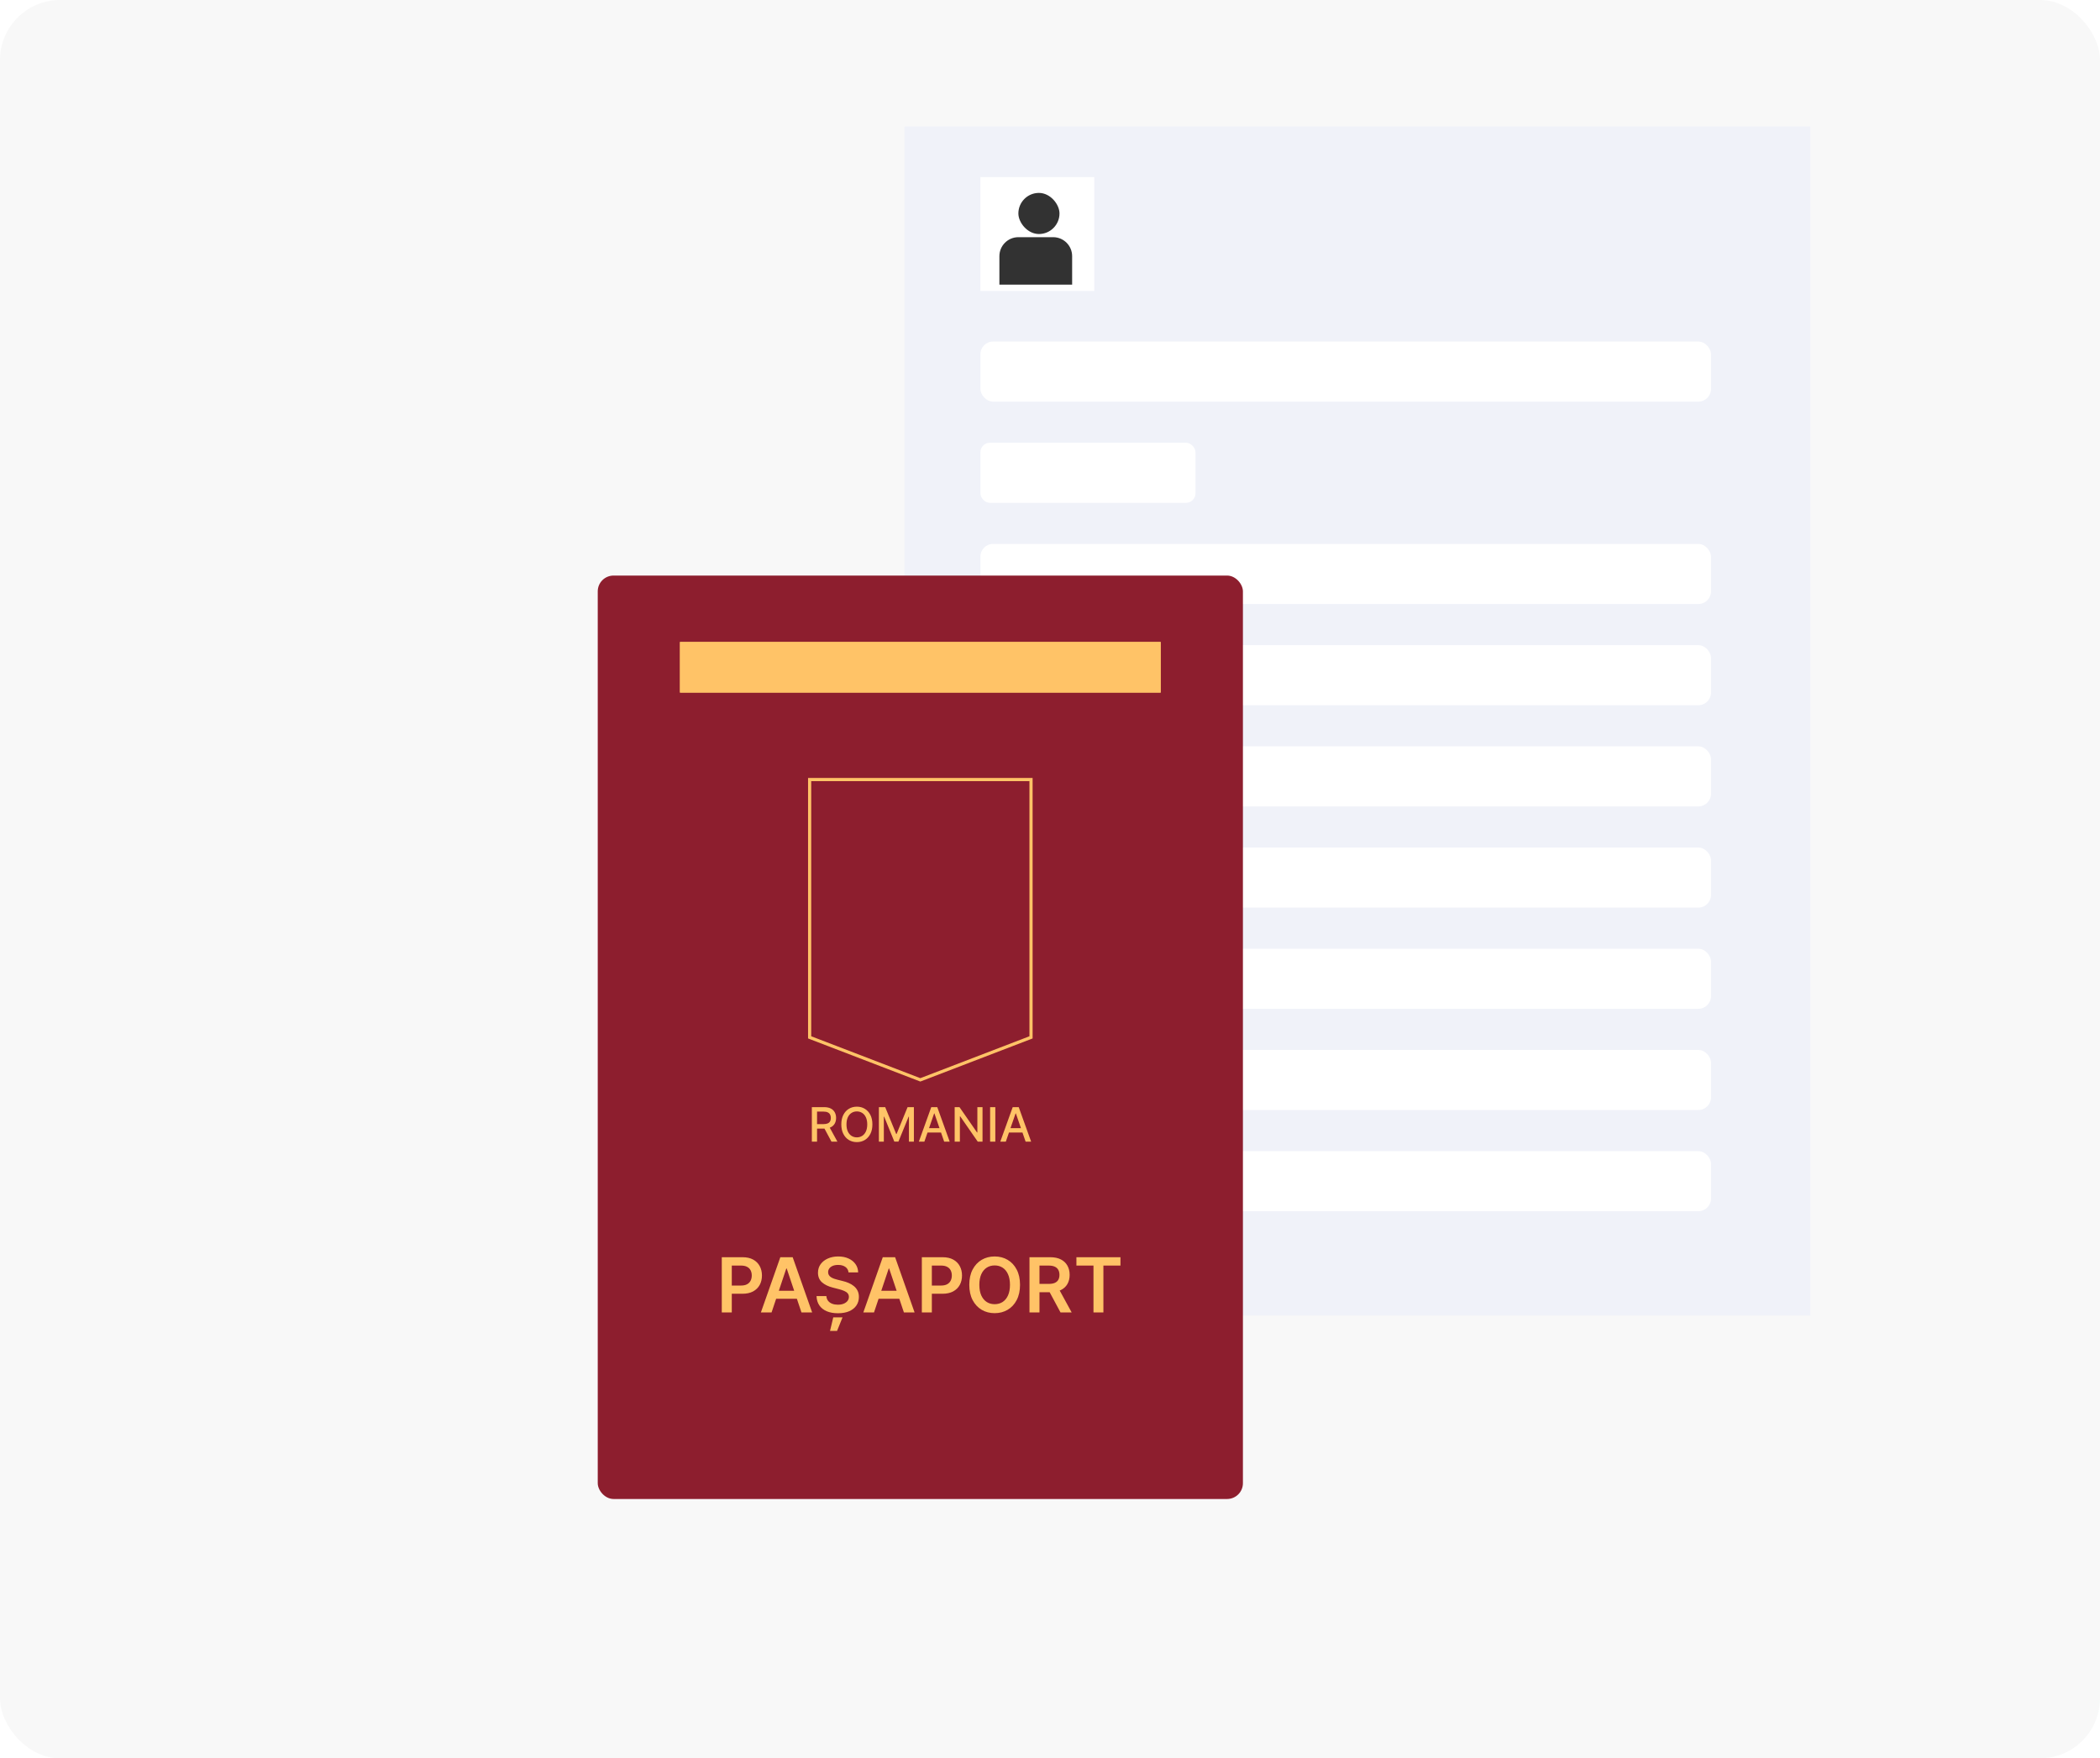<svg width="664" height="556" viewBox="0 0 664 556" fill="none" xmlns="http://www.w3.org/2000/svg">
<rect width="664" height="556" rx="19" fill="#F8F8F8"/>
<g clip-path="url(#clip0_657_624)">
<g filter="url(#filter0_d_657_624)">
<rect width="287" height="376" transform="translate(286 36)" fill="#F0F2F9"/>
<rect x="310" y="104" width="231" height="19" rx="4" fill="white"/>
<rect x="310" y="136" width="68" height="19" rx="3" fill="white"/>
<rect x="310" y="168" width="231" height="19" rx="4" fill="white"/>
<rect x="310" y="200" width="231" height="19" rx="4" fill="white"/>
<rect x="310" y="232" width="231" height="19" rx="4" fill="white"/>
<rect x="310" y="264" width="231" height="19" rx="4" fill="white"/>
<rect x="310" y="296" width="231" height="19" rx="4" fill="white"/>
<rect x="310" y="328" width="231" height="19" rx="4" fill="white"/>
<rect x="310" y="360" width="231" height="19" rx="4" fill="white"/>
<rect width="36" height="36" transform="translate(310 52)" fill="white"/>
<rect x="322" y="57" width="13" height="13" rx="6.5" fill="#323232"/>
<path d="M316 77C316 73.686 318.686 71 322 71H333C336.314 71 339 73.686 339 77V86H316V77Z" fill="#323232"/>
</g>
<g filter="url(#filter1_d_657_624)">
<rect x="189" y="178" width="204" height="292" rx="5" fill="#8D1E2E"/>
<rect width="152" height="16" transform="translate(215 199)" fill="#FFC367"/>
<rect width="152" height="16" transform="translate(215 199)" fill="#FFC367"/>
<g clip-path="url(#clip1_657_624)">
<path d="M256 242.5H326V324.023L291 337.464L256 324.023V242.5Z" stroke="#FFC367"/>
</g>
<path d="M256.699 357V346.091H260.587C261.432 346.091 262.134 346.237 262.691 346.528C263.252 346.819 263.671 347.222 263.948 347.737C264.225 348.248 264.364 348.839 264.364 349.511C264.364 350.178 264.223 350.766 263.943 351.274C263.666 351.778 263.247 352.17 262.686 352.451C262.128 352.732 261.427 352.872 260.582 352.872H257.636V351.455H260.433C260.965 351.455 261.398 351.379 261.732 351.226C262.07 351.073 262.316 350.851 262.473 350.56C262.629 350.269 262.707 349.919 262.707 349.511C262.707 349.099 262.627 348.742 262.467 348.44C262.311 348.138 262.064 347.907 261.727 347.748C261.393 347.584 260.955 347.502 260.411 347.502H258.344V357H256.699ZM262.084 352.078L264.779 357H262.904L260.262 352.078H262.084ZM275.843 351.545C275.843 352.71 275.63 353.712 275.203 354.55C274.777 355.384 274.193 356.027 273.451 356.478C272.712 356.925 271.873 357.149 270.931 357.149C269.987 357.149 269.143 356.925 268.401 356.478C267.663 356.027 267.08 355.382 266.654 354.544C266.228 353.706 266.015 352.707 266.015 351.545C266.015 350.381 266.228 349.381 266.654 348.547C267.08 347.708 267.663 347.066 268.401 346.618C269.143 346.167 269.987 345.942 270.931 345.942C271.873 345.942 272.712 346.167 273.451 346.618C274.193 347.066 274.777 347.708 275.203 348.547C275.63 349.381 275.843 350.381 275.843 351.545ZM274.213 351.545C274.213 350.658 274.069 349.91 273.781 349.303C273.497 348.692 273.107 348.23 272.609 347.918C272.116 347.602 271.556 347.444 270.931 347.444C270.303 347.444 269.742 347.602 269.248 347.918C268.755 348.23 268.364 348.692 268.076 349.303C267.792 349.91 267.65 350.658 267.65 351.545C267.65 352.433 267.792 353.183 268.076 353.793C268.364 354.401 268.755 354.862 269.248 355.178C269.742 355.491 270.303 355.647 270.931 355.647C271.556 355.647 272.116 355.491 272.609 355.178C273.107 354.862 273.497 354.401 273.781 353.793C274.069 353.183 274.213 352.433 274.213 351.545ZM277.895 346.091H279.892L283.365 354.571H283.493L286.966 346.091H288.964V357H287.398V349.106H287.296L284.079 356.984H282.779L279.562 349.1H279.461V357H277.895V346.091ZM292.278 357H290.531L294.457 346.091H296.358L300.284 357H298.537L295.453 348.072H295.368L292.278 357ZM292.571 352.728H298.239V354.113H292.571V352.728ZM310.665 346.091V357H309.152L303.607 348.999H303.506V357H301.86V346.091H303.383L308.934 354.102H309.035V346.091H310.665ZM314.712 346.091V357H313.066V346.091H314.712ZM318.03 357H316.283L320.209 346.091H322.11L326.036 357H324.289L321.205 348.072H321.12L318.03 357ZM318.323 352.728H323.991V354.113H318.323V352.728Z" fill="#FFC367"/>
<path d="M228.222 411V393.545H234.767C236.108 393.545 237.233 393.795 238.142 394.295C239.057 394.795 239.747 395.483 240.213 396.358C240.685 397.227 240.92 398.216 240.92 399.324C240.92 400.443 240.685 401.437 240.213 402.307C239.741 403.176 239.045 403.861 238.125 404.361C237.205 404.855 236.071 405.102 234.724 405.102H230.386V402.503H234.298C235.082 402.503 235.724 402.366 236.224 402.094C236.724 401.821 237.094 401.446 237.332 400.969C237.577 400.491 237.699 399.943 237.699 399.324C237.699 398.705 237.577 398.159 237.332 397.688C237.094 397.216 236.722 396.849 236.216 396.588C235.716 396.321 235.071 396.188 234.281 396.188H231.384V411H228.222ZM243.963 411H240.588L246.733 393.545H250.636L256.79 411H253.415L248.753 397.125H248.616L243.963 411ZM244.074 404.156H253.278V406.696H244.074V404.156ZM268.293 398.344C268.214 397.599 267.879 397.02 267.288 396.605C266.702 396.19 265.941 395.983 265.004 395.983C264.344 395.983 263.779 396.082 263.308 396.281C262.836 396.48 262.475 396.75 262.225 397.091C261.975 397.432 261.847 397.821 261.842 398.259C261.842 398.622 261.924 398.937 262.089 399.205C262.259 399.472 262.489 399.699 262.779 399.886C263.069 400.068 263.39 400.222 263.742 400.347C264.094 400.472 264.45 400.577 264.808 400.662L266.444 401.071C267.103 401.224 267.737 401.432 268.344 401.693C268.958 401.955 269.506 402.284 269.989 402.682C270.478 403.08 270.864 403.56 271.148 404.122C271.433 404.685 271.575 405.344 271.575 406.099C271.575 407.122 271.313 408.023 270.79 408.801C270.268 409.574 269.512 410.179 268.523 410.616C267.54 411.048 266.35 411.264 264.952 411.264C263.594 411.264 262.415 411.054 261.415 410.634C260.421 410.213 259.643 409.599 259.08 408.793C258.523 407.986 258.222 407.003 258.177 405.844H261.288C261.333 406.452 261.521 406.957 261.85 407.361C262.18 407.764 262.609 408.065 263.137 408.264C263.671 408.463 264.268 408.562 264.927 408.562C265.614 408.562 266.217 408.46 266.734 408.256C267.256 408.045 267.665 407.756 267.961 407.386C268.256 407.011 268.407 406.574 268.413 406.074C268.407 405.619 268.273 405.244 268.012 404.949C267.751 404.648 267.384 404.398 266.913 404.199C266.447 403.994 265.901 403.812 265.276 403.653L263.29 403.142C261.853 402.773 260.717 402.213 259.881 401.463C259.052 400.707 258.637 399.705 258.637 398.455C258.637 397.426 258.915 396.526 259.472 395.753C260.035 394.98 260.799 394.381 261.765 393.955C262.731 393.523 263.825 393.307 265.046 393.307C266.285 393.307 267.37 393.523 268.302 393.955C269.239 394.381 269.975 394.974 270.509 395.736C271.043 396.491 271.319 397.361 271.336 398.344H268.293ZM262.447 416.847L263.469 412.568H266.401L264.671 416.847H262.447ZM276.354 411H272.979L279.124 393.545H283.027L289.18 411H285.805L281.143 397.125H281.007L276.354 411ZM276.464 404.156H285.669V406.696H276.464V404.156ZM291.479 411V393.545H298.025C299.366 393.545 300.491 393.795 301.4 394.295C302.315 394.795 303.005 395.483 303.471 396.358C303.942 397.227 304.178 398.216 304.178 399.324C304.178 400.443 303.942 401.437 303.471 402.307C302.999 403.176 302.303 403.861 301.383 404.361C300.462 404.855 299.329 405.102 297.982 405.102H293.644V402.503H297.556C298.34 402.503 298.982 402.366 299.482 402.094C299.982 401.821 300.352 401.446 300.59 400.969C300.835 400.491 300.957 399.943 300.957 399.324C300.957 398.705 300.835 398.159 300.59 397.688C300.352 397.216 299.979 396.849 299.474 396.588C298.974 396.321 298.329 396.188 297.539 396.188H294.641V411H291.479ZM322.521 402.273C322.521 404.153 322.169 405.764 321.464 407.105C320.766 408.44 319.811 409.463 318.601 410.173C317.396 410.884 316.03 411.239 314.501 411.239C312.973 411.239 311.604 410.884 310.393 410.173C309.189 409.457 308.234 408.432 307.53 407.097C306.831 405.756 306.482 404.148 306.482 402.273C306.482 400.392 306.831 398.784 307.53 397.449C308.234 396.108 309.189 395.082 310.393 394.372C311.604 393.662 312.973 393.307 314.501 393.307C316.03 393.307 317.396 393.662 318.601 394.372C319.811 395.082 320.766 396.108 321.464 397.449C322.169 398.784 322.521 400.392 322.521 402.273ZM319.342 402.273C319.342 400.949 319.135 399.832 318.72 398.923C318.311 398.009 317.743 397.318 317.016 396.852C316.288 396.381 315.45 396.145 314.501 396.145C313.553 396.145 312.714 396.381 311.987 396.852C311.26 397.318 310.689 398.009 310.274 398.923C309.865 399.832 309.661 400.949 309.661 402.273C309.661 403.597 309.865 404.716 310.274 405.631C310.689 406.54 311.26 407.23 311.987 407.702C312.714 408.168 313.553 408.401 314.501 408.401C315.45 408.401 316.288 408.168 317.016 407.702C317.743 407.23 318.311 406.54 318.72 405.631C319.135 404.716 319.342 403.597 319.342 402.273ZM325.511 411V393.545H332.056C333.397 393.545 334.522 393.778 335.431 394.244C336.346 394.71 337.036 395.364 337.502 396.205C337.974 397.04 338.21 398.014 338.21 399.128C338.21 400.247 337.971 401.219 337.494 402.043C337.022 402.861 336.326 403.494 335.406 403.943C334.485 404.386 333.354 404.608 332.013 404.608H327.352V401.983H331.587C332.371 401.983 333.013 401.875 333.513 401.659C334.013 401.437 334.383 401.116 334.621 400.696C334.866 400.27 334.988 399.747 334.988 399.128C334.988 398.509 334.866 397.98 334.621 397.543C334.377 397.099 334.005 396.764 333.505 396.537C333.005 396.304 332.36 396.188 331.57 396.188H328.673V411H325.511ZM334.528 403.091L338.849 411H335.32L331.076 403.091H334.528ZM340.353 396.196V393.545H354.279V396.196H348.884V411H345.748V396.196H340.353Z" fill="#FFC367"/>
</g>
</g>
<defs>
<filter id="filter0_d_657_624" x="282" y="36" width="295" height="384" filterUnits="userSpaceOnUse" color-interpolation-filters="sRGB">
<feFlood flood-opacity="0" result="BackgroundImageFix"/>
<feColorMatrix in="SourceAlpha" type="matrix" values="0 0 0 0 0 0 0 0 0 0 0 0 0 0 0 0 0 0 127 0" result="hardAlpha"/>
<feOffset dy="4"/>
<feGaussianBlur stdDeviation="2"/>
<feComposite in2="hardAlpha" operator="out"/>
<feColorMatrix type="matrix" values="0 0 0 0 0 0 0 0 0 0 0 0 0 0 0 0 0 0 0.25 0"/>
<feBlend mode="normal" in2="BackgroundImageFix" result="effect1_dropShadow_657_624"/>
<feBlend mode="normal" in="SourceGraphic" in2="effect1_dropShadow_657_624" result="shape"/>
</filter>
<filter id="filter1_d_657_624" x="185" y="178" width="212" height="300" filterUnits="userSpaceOnUse" color-interpolation-filters="sRGB">
<feFlood flood-opacity="0" result="BackgroundImageFix"/>
<feColorMatrix in="SourceAlpha" type="matrix" values="0 0 0 0 0 0 0 0 0 0 0 0 0 0 0 0 0 0 127 0" result="hardAlpha"/>
<feOffset dy="4"/>
<feGaussianBlur stdDeviation="2"/>
<feComposite in2="hardAlpha" operator="out"/>
<feColorMatrix type="matrix" values="0 0 0 0 0 0 0 0 0 0 0 0 0 0 0 0 0 0 0.25 0"/>
<feBlend mode="normal" in2="BackgroundImageFix" result="effect1_dropShadow_657_624"/>
<feBlend mode="normal" in="SourceGraphic" in2="effect1_dropShadow_657_624" result="shape"/>
</filter>
<clipPath id="clip0_657_624">
<rect width="481" height="492" fill="white" transform="translate(91.5 32)"/>
</clipPath>
<clipPath id="clip1_657_624">
<path d="M255.5 242H326.5V333C326.5 338.523 322.023 343 316.5 343H264.5C259.529 343 255.5 338.971 255.5 334V242Z" fill="white"/>
</clipPath>
</defs>
</svg>
